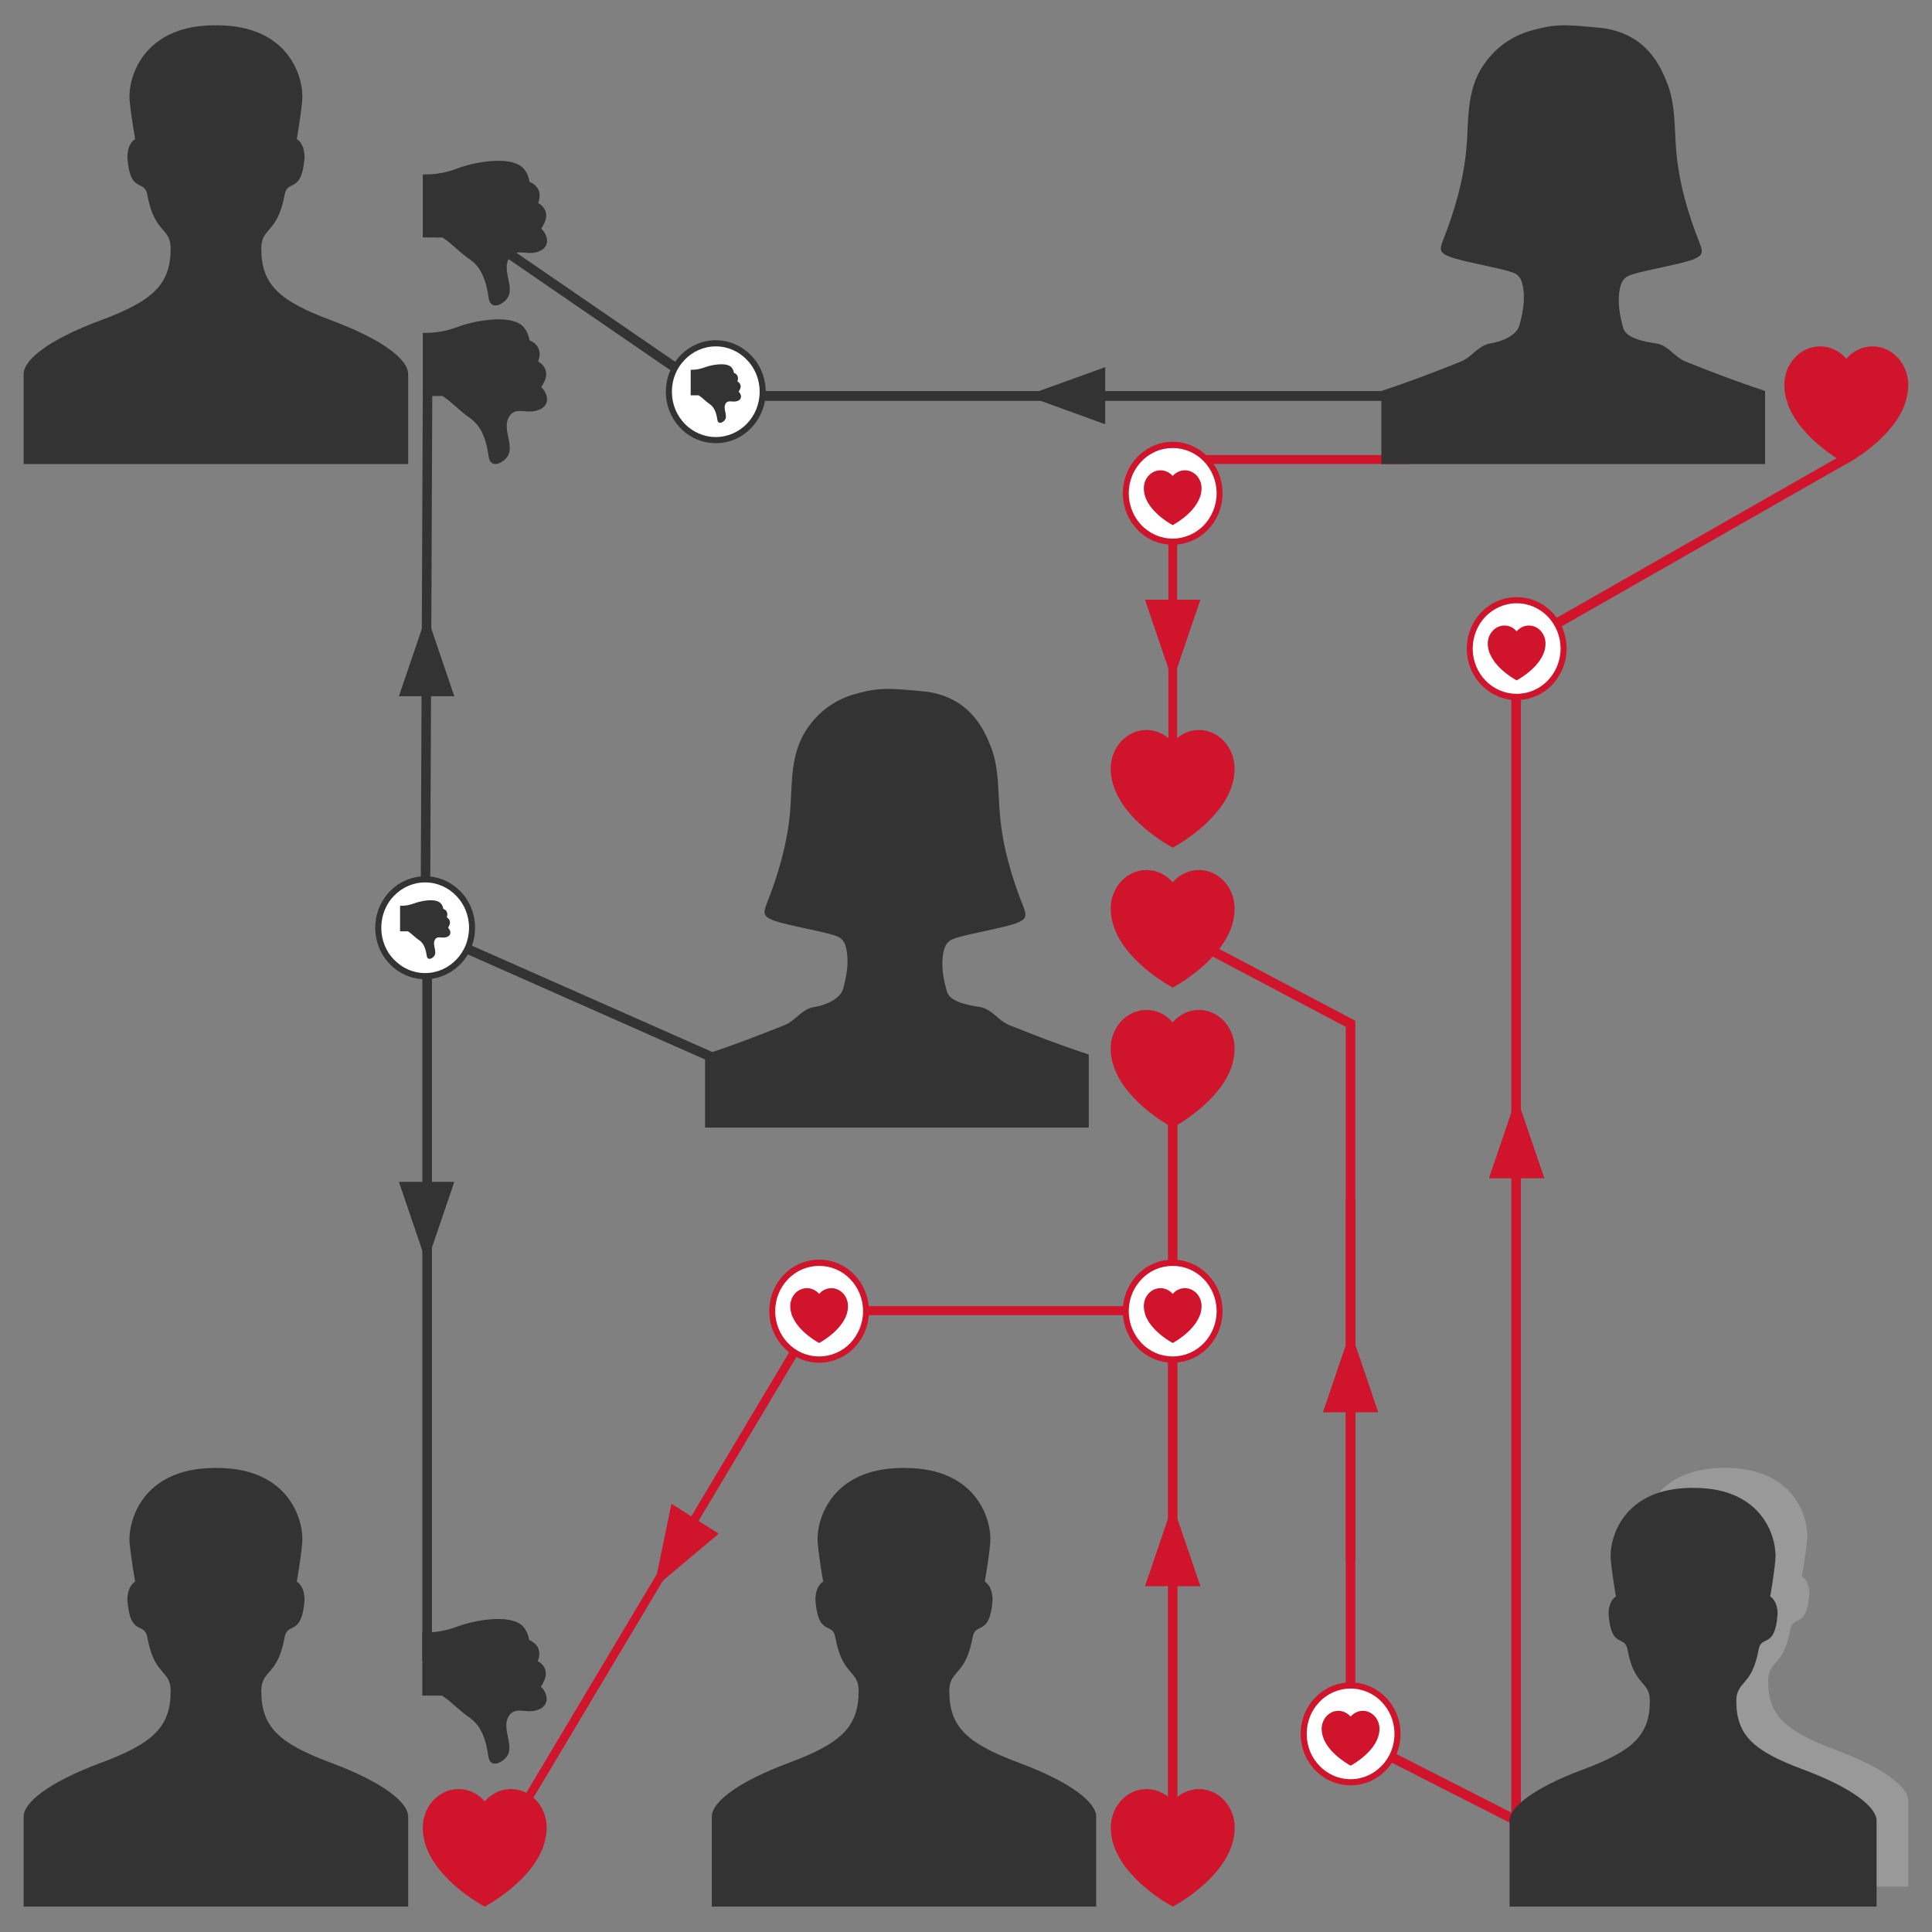 <svg xmlns="http://www.w3.org/2000/svg" width="200" height="200" viewBox="0 0 16666 16666" shape-rendering="geometricPrecision" text-rendering="geometricPrecision" image-rendering="optimizeQuality" fill-rule="evenodd" clip-rule="evenodd"><rect x="0" y="0" width="16666" height="16666" fill="#808080" stroke="none"/><defs><style><![CDATA[
    .fil0 {fill:none}
    .fil3 {fill:#333333}
    .fil6 {fill:#999999}
    .fil4 {fill:#CF142B}
    .fil5 {fill:white}
    .fil2 {fill:#333333;fill-rule:nonzero}
    .fil1 {fill:#CF142B;fill-rule:nonzero}
   ]]></style></defs><g id="Layer_x0020_1"><g id="_1108299888"><path class="fil0" d="M0 0h16666v16666H0z"/><path class="fil1" d="M9737 11345H7085l-2644 4431-59-46 2654-4447 11-16h2690zM12154 4002h-2000v2904h-75V3925h2075z"/><path class="fil2" d="M3643 7932v6394h83V7932z"/><path class="fil2" d="M3729 3396l-19 4602 2485 1099-35 77-2509-1111-23-12v-26l19-4629z"/><path class="fil1" d="M11691 10345v4605l2251 1146-35 77-2275-1158-23-11v-4659z"/><path class="fil3" d="M9364 9087c-223-73-443-158-660-245-62-25-108-80-164-118-24-17-55-32-84-37-101-14-264-45-288-134-32-115-54-231-27-351 2-9 5-17 8-25s6-16 10-23c2-2 3-4 4-6 4-6 8-12 13-17 3-3 6-6 10-9 4-4 8-8 13-11 10-5 20-10 32-15h2c6-3 16-5 24-8 119-36 350-75 475-113 12-4 24-8 34-11 88-34 94-61 62-142-102-256-178-516-202-789-19-205-4-416-87-613-48-112-163-402-550-454-320-29-396-41-624 24-286 83-420 305-463 406-84 198-69 408-87 613-25 273-101 534-202 789-32 81-27 109 61 142 119 44 414 91 534 132 58 20 79 54 91 106 27 120 5 236-26 352-24 88-154 143-255 158-30 4-60 19-84 36-56 38-102 93-164 118-218 87-437 172-661 245l-27 10v630h3310v-630l-28-10z"/><path class="fil4" d="M10342 6297c-89 0-170 42-226 107-56-65-137-107-226-107-170 0-309 150-309 334 0 49 8 97 23 142 0 0 13 41 24 64 130 288 488 475 488 475s358-187 488-475c0 0 17-39 24-64 14-46 22-93 22-142 0-184-138-334-308-334zM10342 7505c-89 0-170 41-226 106-56-65-137-106-226-106-170 0-309 149-309 333 0 49 8 97 23 142 0 0 13 41 24 64 130 288 488 475 488 475s358-187 488-475c0 0 17-39 24-64 14-45 22-93 22-142 0-184-138-333-308-333zM10342 8712c-89 0-170 41-226 107-56-66-137-107-226-107-170 0-309 149-309 333 0 50 8 97 23 143 0 0 13 40 24 63 130 289 488 476 488 476s358-187 488-476c0 0 17-38 24-63 14-46 22-93 22-143 0-184-138-333-308-333z"/><path class="fil3" d="M8792 15207c-457-170-603-313-603-620 0-34 5-59 13-81 36-95 138-105 188-381 25-140 149-2 172-322 0-127-67-159-67-159s34-188 47-333c17-181-102-648-736-648h-16c-634 0-753 467-736 648 13 145 47 333 47 333s-67 32-67 159c24 320 147 182 172 322 50 276 152 286 188 381 8 22 13 47 13 81 0 307-146 450-603 620-458 171-664 345-664 463v777h3316v-777c0-118-206-292-664-463z"/><path class="fil4" d="M10343 15433c-90 0-170 41-226 106-57-65-137-106-226-106-171 0-309 149-309 333 0 49 8 97 22 142 0 0 13 41 25 64 130 288 488 475 488 475s358-187 488-475c0 0 16-39 24-64 13-45 22-93 22-142 0-184-138-333-308-333z"/><path class="fil3" d="M2857 2763c-457-170-603-313-603-620 0-34 5-60 13-81 36-95 138-106 188-381 25-140 148-2 172-322 0-127-67-159-67-159s34-189 47-334c17-180-102-648-736-648-3 0-6 1-8 1-3 0-6-1-8-1-634 0-753 468-737 648 14 145 48 334 48 334s-67 32-67 159c23 320 147 182 172 322 50 275 152 286 188 381 8 21 13 47 13 81 0 307-146 450-603 620-458 170-665 344-665 463v777h3317v-777c0-119-206-293-664-463zM4669 3340c25-44 53-86 39-141-8-33-30-60-66-80 9-23 21-65 6-107-14-37-45-62-80-76-8-48-29-96-65-128-116-99-419-38-543 8-114 42-191 56-313 56v544h170c81 52 145 126 224 181 47 33 142 96 174 340 4 30 15 50 33 60 24 12 53 3 75-10 159-92 5-252 61-377 47-108 147-43 234-65 84-20 101-66 101-102-1-44-29-86-50-103zM4669 1973c25-44 53-86 39-141-8-33-30-61-66-81 9-23 21-65 6-106-14-37-45-62-80-76-8-48-29-97-65-128-116-100-419-39-543 7-114 43-191 57-313 57v543l170 1c81 52 145 125 224 180 47 33 142 96 174 340 4 30 15 50 33 60 24 13 53 4 75-9 159-92 5-252 61-378 47-108 147-43 234-64 84-20 101-67 101-102-1-44-29-86-50-103zM15199 3363c-224-73-443-158-661-245-62-25-108-80-163-118-25-17-55-33-85-37-101-14-264-45-288-134-31-115-53-231-26-351 2-9 4-17 7-25s7-16 11-23c1-2 2-5 4-6 3-6 7-12 12-17 3-3 7-6 10-9 5-4 9-8 14-11 9-5 19-10 31-15h2c7-3 16-5 24-8 120-36 350-75 475-113 12-4 25-8 34-11 89-34 94-61 62-142-102-256-177-516-202-789-18-205-3-416-87-613-47-112-163-402-549-454-320-30-396-41-624 24-287 83-421 305-464 406-84 198-68 408-87 613-25 273-100 533-202 789-32 81-27 109 62 142 118 44 414 91 533 132 58 20 80 54 91 106 28 120 5 236-26 352-24 88-154 143-255 157-29 5-59 20-84 37-56 38-102 93-164 118-217 87-437 172-660 245l-28 10v630h3310v-630l-27-10z"/><path class="fil4" d="M16153 2988c-89 0-170 41-226 107-57-66-137-107-226-107-171 0-309 149-309 333 0 49 8 97 23 143 0 0 12 41 24 63 130 288 488 476 488 476s358-188 488-476c0 0 17-38 24-63 13-46 22-94 22-143 0-184-138-333-308-333z"/><ellipse class="fil5" cx="11651" cy="14957" rx="400" ry="413"/><path class="fil4" d="M11756 14758c-42 0-79 20-105 50-27-30-64-50-106-50-79 0-144 70-144 156 0 23 4 45 11 66 0 0 6 19 11 30 61 134 228 221 228 221s166-87 227-221c0 0 8-18 11-30 7-21 11-43 11-66 0-86-65-156-144-156z"/><path class="fil1" d="M11651 14513c118 0 226 50 304 130s126 191 126 314c0 122-48 234-126 314s-186 130-304 130c-119 0-227-50-305-130s-126-192-126-314c0-123 48-234 126-314s186-130 305-130zm267 167c-68-70-163-114-267-114-105 0-200 44-268 114v1c-69 70-111 168-111 276s42 206 111 276c68 71 163 115 268 115 104 0 199-44 267-115 69-70 111-168 111-276s-42-206-111-276v-1z"/><ellipse class="fil5" cx="3667" cy="8003" rx="400" ry="413"/><path class="fil2" d="M3667 7559c119 0 227 50 305 130s126 191 126 314-48 234-126 314-186 130-305 130c-118 0-226-50-304-130s-126-191-126-314c0-122 48-234 126-314s186-130 304-130zm268 168c-68-71-163-115-268-115-104 0-199 44-267 115h-1c-68 70-110 168-110 276s42 206 110 276h1c68 71 163 115 267 115 105 0 200-44 268-115 69-70 111-168 111-276s-42-206-111-276z"/><path class="fil3" d="M3865 8003c10-18 21-35 15-57-3-13-12-24-26-33 3-9 8-26 2-43-5-15-18-25-32-30-3-20-12-39-27-52-46-41-169-16-219 3-47 17-78 23-127 23v220h69c32 21 59 51 91 73 19 13 57 39 70 137 2 12 6 21 13 25 10 5 22 1 31-4 64-37 2-102 24-153 19-44 60-17 95-26 34-8 41-27 41-41 0-18-12-35-20-42z"/><path class="fil1" d="M11609 13463V8858l-1511-798 35-77 1535 810 23 11v4659zM10075 9372v6394h82V9372z"/><ellipse class="fil5" cx="10116" cy="11310" rx="400" ry="413"/><path class="fil4" d="M10221 11112c-41 0-79 19-105 50-26-31-64-50-105-50-80 0-144 69-144 155 0 23 4 45 10 67 0 0 6 19 11 29 61 135 228 222 228 222s167-87 227-222c0 0 8-18 12-29 6-22 10-44 10-67 0-86-64-155-144-155z"/><path class="fil1" d="M10116 10866c119 0 226 50 304 130 78 81 126 192 126 314 0 123-48 234-126 315-77 80-185 130-304 130s-227-50-304-130v-1c-78-80-126-191-126-314 0-122 48-233 126-314 78-80 185-130 304-130zm268 168c-69-71-163-114-268-114s-200 43-268 114-111 168-111 276 43 206 111 277c69 71 163 114 268 114s199-43 268-114c68-71 111-169 111-277s-43-205-111-276zM13120 5604l2811-1605-35-77-2835 1617-24 12v10153h83V5604z"/><ellipse class="fil5" cx="13083" cy="5595" rx="400" ry="413"/><path class="fil4" d="M13189 5396c-42 0-79 19-106 50-26-31-64-50-105-50-79 0-144 70-144 155 0 24 4 46 10 67 0 0 6 19 12 29 60 135 227 222 227 222s167-87 228-222c0 0 7-17 11-29 6-21 10-43 10-67 0-85-64-155-143-155z"/><path class="fil1" d="M13083 5151c119 0 227 49 305 130 77 80 126 191 126 314 0 122-49 233-126 314-78 80-186 130-305 130s-226-50-304-130c-78-81-126-192-126-314 0-123 48-234 126-314 78-81 186-130 304-130zm268 167c-68-70-163-114-268-114-104 0-199 44-268 114-68 71-111 169-111 277s43 206 111 276c69 71 164 114 268 114 105 0 200-43 268-114s111-168 111-276-43-206-111-277z"/><path class="fil6" d="M15827 15092c-436-163-575-300-575-593 0-32 4-56 12-77 34-90 132-100 179-363 24-134 142-2 165-308 0-121-65-151-65-151s33-180 46-319c16-172-98-618-703-618h-15c-321 0-504 125-602 268l371 62 119 3282h1702v-742c0-113-197-279-634-441z"/><path class="fil3" d="M15554 15264c-436-162-576-299-576-592 0-32 5-57 13-77 34-91 131-101 179-364 24-133 142-2 164-307 0-122-64-152-64-152s33-180 45-318c16-173-97-619-702-619-3 0-5 1-8 1s-5-1-8-1c-605 0-718 446-702 619 12 138 45 318 45 318s-64 30-64 152c22 305 140 174 164 307 48 263 145 273 180 364 7 20 12 45 12 77 0 293-140 430-576 592-437 163-634 329-634 442v741h3166v-741c0-113-197-279-634-442z"/><path class="fil2" d="M11944 3458H6180l-22-7-1795-1232 43-72 1786 1226h5752z"/><g><ellipse class="fil5" cx="6174" cy="3379" rx="400" ry="413"/><path class="fil2" d="M6175 2935c118 0 226 50 304 130s126 192 126 314c0 123-48 234-126 314-78 81-186 130-304 130-119 0-227-49-305-130-78-80-126-191-126-314 0-122 48-233 126-314 78-80 186-130 305-130zm267 168c-68-71-163-115-267-115-105 0-200 44-268 115-69 70-111 168-111 276s42 206 111 277c68 70 163 114 268 114 104 0 199-44 267-114 69-71 111-169 111-277s-42-206-111-276z"/><path class="fil3" d="M6372 3379c10-18 21-35 16-57-4-13-13-24-27-32 4-10 8-27 2-43-5-16-18-25-32-31-3-20-12-39-26-52-47-40-170-16-220 3-46 17-78 23-127 23v220h69c33 21 59 51 91 73 19 13 57 39 70 138 2 12 6 20 14 24 9 5 21 1 30-4 64-37 2-102 24-153 19-43 60-17 95-26 34-8 41-27 41-41 0-18-12-35-20-42z"/></g><g><path class="fil3" d="M2857 15207c-457-170-603-313-603-620 0-34 5-59 13-81 36-95 138-105 188-381 25-140 148-2 172-322 0-127-67-159-67-159s34-188 47-333c17-181-102-648-736-648h-16c-634 0-753 467-737 648 14 145 48 333 48 333s-67 32-67 159c23 320 147 182 172 322 50 276 152 286 188 381 8 22 13 47 13 81 0 307-146 450-603 620-458 171-665 345-665 463v777h3317v-777c0-118-206-292-664-463z"/><path class="fil4" d="M4407 15433c-89 0-169 41-226 106-56-65-137-106-226-106-170 0-308 149-308 333 0 49 8 97 22 142 0 0 13 41 24 64 130 288 488 475 488 475s358-187 488-475c0 0 17-39 24-64 14-45 23-93 23-142 0-184-138-333-309-333z"/></g><path class="fil3" d="M4666 14551c25-44 52-86 39-141-8-33-30-60-66-80 9-23 21-65 5-107-13-37-45-61-79-76-8-48-29-96-65-128-116-99-419-38-543 8-115 42-192 56-314 56v544h170c81 52 146 126 225 181 47 33 142 96 174 340 4 30 14 50 33 60 24 12 53 3 75-10 159-92 5-252 60-377 48-108 147-43 235-64 84-21 101-67 101-103-1-44-29-86-50-103zM3441 6006l239-702 239 702zM3441 10195l239 702 239-702z"/><path class="fil4" d="M12844 10164l239-702 239 702zM11412 12183l239-702 238 702zM9877 13683l239-702 239 702z"/><path class="fil3" d="M9534 3660l-681-247 681-246z"/><g><ellipse class="fil5" cx="10116" cy="4255" rx="400" ry="413"/><path class="fil4" d="M10221 4057c-41 0-79 19-105 49-26-30-64-49-105-49-80 0-144 69-144 155 0 23 4 45 10 66 0 0 6 20 11 30 61 135 228 222 228 222s167-87 227-222c0 0 8-18 12-30 6-21 10-43 10-66 0-86-64-155-144-155z"/><path class="fil1" d="M10116 3811c119 0 226 50 304 130 78 81 126 192 126 314 0 123-48 234-126 314-77 81-185 130-304 130s-227-49-305-130h1c-78-80-126-191-126-314 0-122 48-233 125-314h1c78-80 185-130 304-130zm268 168c-69-71-163-114-268-114s-200 43-268 114c-68 70-111 168-111 276s43 206 111 277c69 70 163 114 268 114s199-44 268-114c68-71 111-169 111-277s-43-205-111-276z"/></g><path class="fil4" d="M9877 5173l239 702 239-702z"/><g><ellipse class="fil5" cx="7066" cy="11310" rx="400" ry="413"/><path class="fil4" d="M7171 11112c-41 0-79 19-105 50-26-31-64-50-105-50-80 0-144 69-144 155 0 23 4 45 10 67 0 0 6 19 12 29 60 135 227 222 227 222s167-87 228-222c0 0 7-18 11-29 6-22 10-44 10-67 0-86-64-155-144-155z"/><path class="fil1" d="M7066 10866c119 0 227 50 304 130 78 81 126 192 126 314 0 123-48 234-126 315-77 80-185 130-304 130s-226-50-304-130v-1c-78-80-126-191-126-314 0-122 48-233 126-314 78-80 185-130 304-130zm268 168c-68-71-163-114-268-114s-199 43-268 114c-68 71-111 168-111 276s43 206 111 277c69 71 163 114 268 114s199-43 268-114c68-71 111-169 111-277s-43-205-111-276z"/></g><path class="fil4" d="M6200 13230l-558 469 150-727z"/></g></g></svg>